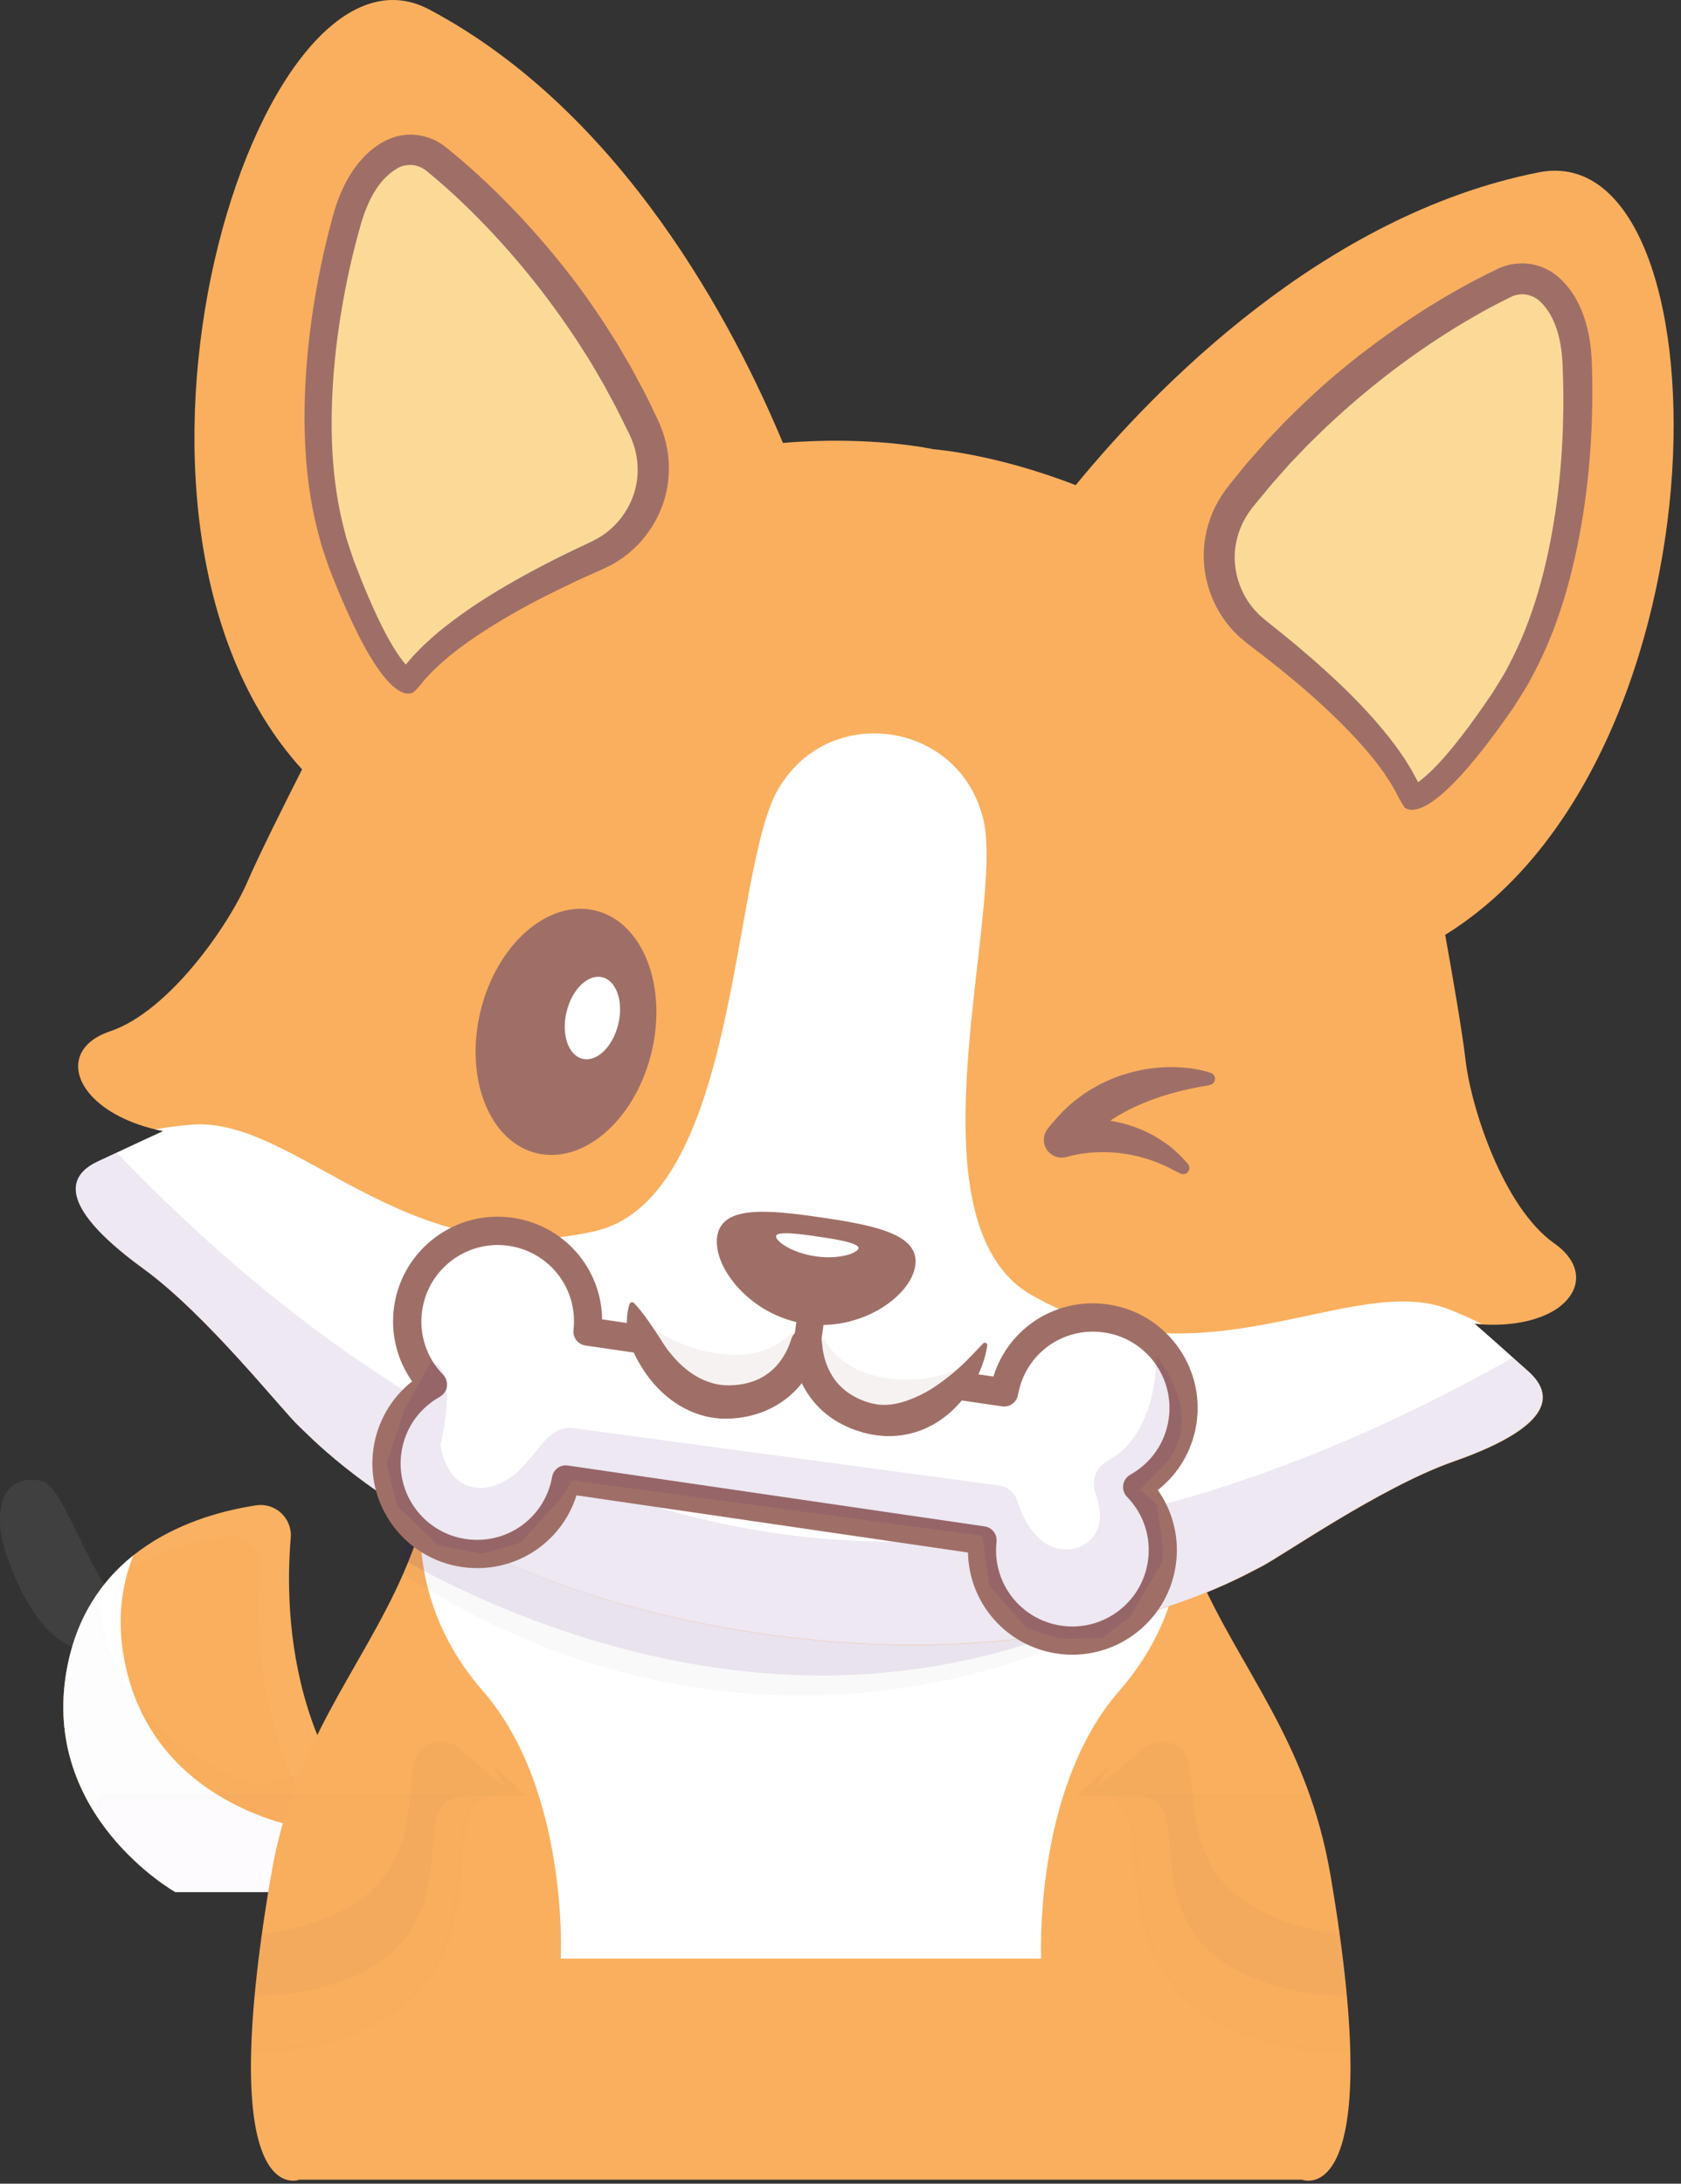 <svg width="144" height="187" viewBox="0 0 144 187" fill="none" xmlns="http://www.w3.org/2000/svg">
<rect x="0" y="0" width="144" height="187" fill="#333333" stroke="none"/>
<path d="M15.03 162.036C15.03 162.036 3.502 155.538 5.7 143.077C7.556 132.542 16.842 129.685 21.933 128.911C23.587 128.656 25.046 130.019 24.906 131.69C24.343 138.294 24.686 153.929 38.949 162.028H15.03V162.036Z" fill="#FAAF5E"/>
<g opacity="0.4">
<g opacity="0.4">
<g opacity="0.4">
<path opacity="0.4" d="M38.952 162.036H32.497C22.05 153.542 21.821 140.281 22.331 134.336C22.472 132.666 21.021 131.303 19.359 131.558C16.466 131.997 12.219 133.105 8.754 135.919C12.43 131.118 18.269 129.473 21.945 128.919C23.598 128.673 25.058 130.036 24.917 131.698C24.345 138.302 24.688 153.937 38.952 162.036Z" fill="white"/>
</g>
</g>
</g>
<path d="M38.951 162.037H15.032C15.032 162.037 3.512 155.538 5.702 143.077C6.511 138.47 8.744 135.33 11.426 133.193C10.354 135.875 9.94 139.068 10.784 142.796C13.572 155.134 26.71 156.681 26.71 156.681L30.781 154.975C32.795 157.613 35.459 160.049 38.951 162.037Z" fill="white"/>
<g opacity="0.3">
<g opacity="0.3">
<g opacity="0.3">
<path opacity="0.3" d="M38.948 162.037H15.029C15.029 162.037 3.509 155.538 5.699 143.078C6.165 140.448 7.088 138.294 8.302 136.535C8.311 136.702 8.319 136.869 8.337 137.045C9.295 149.655 22.073 153.102 22.073 153.102L28.527 151.449C30.664 155.433 33.953 159.196 38.948 162.037Z" fill="#6B184E"/>
</g>
</g>
<g opacity="0.3">
<g opacity="0.3">
<path opacity="0.3" d="M39.785 162.256H14.978L14.925 162.23C14.811 162.168 3.291 155.511 5.49 143.042C5.93 140.544 6.818 138.311 8.128 136.411L8.497 135.866L8.524 136.526C8.533 136.693 8.541 136.86 8.559 137.027C9.465 148.925 21.178 152.609 22.075 152.873L28.635 151.194L28.714 151.343C31.088 155.757 34.571 159.293 39.055 161.843L39.785 162.256ZM15.093 161.816H38.141C33.964 159.293 30.701 155.898 28.415 151.704L22.075 153.322L22.022 153.304C21.89 153.269 9.174 149.699 8.137 137.194C7.064 138.918 6.316 140.905 5.93 143.103C3.845 154.869 14.284 161.333 15.093 161.816Z" fill="#1E1B24"/>
</g>
</g>
</g>
<path d="M111.535 186.658H25.648C25.648 186.658 18.235 189.639 23.221 160.576C25.181 149.127 30.906 143.077 34.547 134.758C35.083 133.518 35.584 132.234 36.015 130.871C36.015 130.871 36.015 130.871 36.015 130.862C36.851 128.215 37.44 125.287 37.642 121.875C37.686 121.145 37.712 120.389 37.721 119.606H99.471C99.479 120.292 99.497 120.961 99.532 121.611C99.725 125.243 100.35 128.339 101.256 131.117C101.669 132.384 102.135 133.588 102.645 134.749C106.286 143.068 112.01 149.118 113.971 160.567C118.94 189.639 111.535 186.658 111.535 186.658Z" fill="#FAAF5E"/>
<path d="M95.869 144.809C88.491 153.277 89.195 167.725 89.195 167.725H48.041C48.041 167.725 48.753 153.277 41.366 144.809C37.286 140.122 36.028 135.145 35.993 130.871C35.993 130.871 35.993 130.871 35.993 130.862C36.829 128.215 37.418 125.278 37.62 121.884C38.156 120.451 38.614 119.615 38.614 119.615H98.613C98.613 119.615 99.017 120.345 99.51 121.62C99.703 125.252 100.328 128.347 101.233 131.126C101.154 135.347 99.879 140.219 95.869 144.809Z" fill="white"/>
<g opacity="0.3">
<g opacity="0.3">
<path opacity="0.3" d="M102.637 134.759C81.559 148.679 55.618 148.679 34.539 134.759C35.076 133.519 35.577 132.235 36.008 130.872C36.008 130.872 36.008 130.872 36.008 130.863C36.201 130.256 36.377 129.632 36.544 128.99C36.825 127.9 37.063 126.756 37.248 125.561C56.822 136.386 80.372 136.588 99.999 126.018C100.175 127.055 100.386 128.04 100.632 128.99C100.817 129.72 101.028 130.432 101.248 131.118C101.661 132.393 102.127 133.598 102.637 134.759Z" fill="#1E1B24"/>
</g>
</g>
<g opacity="0.3">
<g opacity="0.3">
<g opacity="0.3">
<path opacity="0.3" d="M41.461 153.814C40.484 154.307 39.939 155.397 39.728 156.822C39.2 160.401 39.737 166.082 35.771 170.426C30.143 176.59 15.37 178.094 10.841 170.215C7.921 165.15 7.297 158.589 8.695 153.806H41.461V153.814Z" fill="#6B184E"/>
</g>
</g>
<g opacity="0.3">
<g opacity="0.3">
<path opacity="0.3" d="M22.182 175.825C21.47 175.825 20.757 175.79 20.063 175.711C15.71 175.236 12.368 173.328 10.645 170.338C7.857 165.501 6.995 158.836 8.481 153.762L8.525 153.604H42.381L41.554 154.017C40.701 154.448 40.156 155.406 39.945 156.866C39.831 157.613 39.769 158.458 39.699 159.363C39.435 162.81 39.11 167.102 35.926 170.593C33.025 173.767 27.493 175.825 22.182 175.825ZM8.859 154.034C7.461 158.985 8.323 165.413 11.023 170.109C12.667 172.976 15.894 174.805 20.107 175.271C25.866 175.904 32.383 173.803 35.601 170.285C38.679 166.908 38.995 162.705 39.259 159.319C39.33 158.414 39.391 157.552 39.505 156.796C39.69 155.547 40.103 154.624 40.745 154.034H8.859Z" fill="#1E1B24"/>
</g>
</g>
</g>
<g opacity="0.3">
<g opacity="0.3">
<g opacity="0.3">
<path opacity="0.3" d="M95.278 153.815C96.254 154.308 96.799 155.398 97.01 156.823C97.537 160.402 97.001 166.083 100.967 170.427C106.595 176.591 121.368 178.095 125.897 170.216C128.817 165.15 129.441 158.59 128.043 153.807H95.278V153.815Z" fill="#6B184E"/>
</g>
</g>
<g opacity="0.3">
<g opacity="0.3">
<path opacity="0.3" d="M114.547 175.824C109.244 175.824 103.713 173.775 100.802 170.583C97.619 167.101 97.294 162.81 97.03 159.354C96.96 158.457 96.898 157.604 96.784 156.856C96.573 155.396 96.027 154.438 95.174 154.007L94.348 153.594H128.203L128.247 153.752C129.742 158.826 128.872 165.492 126.084 170.328C124.361 173.318 121.019 175.226 116.666 175.701C115.971 175.789 115.259 175.824 114.547 175.824ZM95.983 154.033C96.625 154.614 97.047 155.537 97.223 156.795C97.338 157.56 97.399 158.413 97.469 159.318C97.725 162.704 98.05 166.907 101.128 170.284C104.346 173.802 110.854 175.903 116.622 175.27C120.834 174.813 124.062 172.975 125.706 170.108C128.406 165.412 129.267 158.975 127.869 154.033H95.983Z" fill="#1E1B24"/>
</g>
</g>
</g>
<g opacity="0.3">
<g opacity="0.3">
<path opacity="0.3" d="M45.02 153.779H39.849C38.302 153.779 37.519 154.799 37.273 156.329C36.824 159.099 37.282 163.504 33.914 166.864C29.139 171.638 16.608 172.799 12.765 166.696C11.674 164.964 10.953 163.003 10.602 161.033C10.698 161.192 10.795 161.35 10.892 161.508C14.735 167.611 27.266 166.45 32.041 161.675C35.4 158.307 34.943 153.91 35.4 151.14C35.4 151.123 35.4 151.105 35.408 151.096C35.716 149.285 37.906 148.529 39.313 149.716L43.393 153.172C43.393 153.172 42.918 152.336 42.188 151.123C43.78 152.556 45.02 153.779 45.02 153.779Z" fill="#1E1B24"/>
</g>
</g>
<g opacity="0.3">
<g opacity="0.3">
<path opacity="0.3" d="M92.267 153.78H97.437C98.985 153.78 99.768 154.8 100.014 156.33C100.462 159.1 100.005 163.505 103.373 166.864C108.148 171.639 120.679 172.8 124.522 166.697C125.612 164.965 126.333 163.004 126.685 161.034C126.588 161.193 126.492 161.351 126.395 161.509C122.552 167.612 110.021 166.451 105.246 161.676C101.887 158.308 102.344 153.911 101.887 151.141C101.887 151.124 101.887 151.106 101.878 151.097C101.57 149.286 99.381 148.53 97.974 149.717L93.893 153.173C93.893 153.173 94.368 152.337 95.098 151.124C93.507 152.557 92.267 153.78 92.267 153.78Z" fill="#1E1B24"/>
</g>
</g>
<g opacity="0.4">
<g opacity="0.4">
<path opacity="0.4" d="M0.048 131.072C0.231 132.944 3.112 141.473 7.636 141.259C11.411 141.083 10.624 138.508 9.103 136.009C6.505 131.737 5.137 127.266 3.601 126.838C2.371 126.494 -0.396 126.586 0.048 131.072Z" fill="white"/>
</g>
</g>
<g opacity="0.3">
<path opacity="0.3" d="M108.366 129.335C99.761 136.74 87.435 143.098 71.715 143.465C58.151 143.778 44.77 139.315 34.247 133.401C36.662 126.569 39.543 119.431 42.974 112.11C50.112 112.225 53.956 109.397 56.042 105.103H81.772C84.638 109.909 89.964 112.446 100.181 110.131C103.33 116.688 106.035 123.122 108.366 129.335Z" fill="#390075"/>
</g>
<path d="M119.043 66.81C117.621 62.439 112.318 56.99 107.794 52.94C103.705 49.287 103.614 42.937 107.542 39.108C114.45 32.368 122.451 28.012 127.823 25.574C131.002 24.13 134.632 26.369 134.793 29.861C135.037 35.272 134.51 43.441 130.804 52.458C126.792 62.217 119.639 66.726 119.639 66.726" fill="#FF6C6C"/>
<path d="M119.721 66.879L119.538 66.588C119.607 66.542 126.691 61.988 130.634 52.405C134.356 43.357 134.852 35.157 134.615 29.876C134.547 28.287 133.691 26.85 132.338 26.017C130.97 25.177 129.35 25.077 127.89 25.742C122.442 28.21 114.509 32.559 107.655 39.238C105.805 41.041 104.774 43.555 104.835 46.131C104.888 48.721 105.981 51.09 107.907 52.817C112.263 56.707 117.75 62.293 119.209 66.764L118.881 66.871C117.452 62.469 111.995 56.944 107.678 53.077C105.683 51.289 104.544 48.828 104.491 46.146C104.43 43.471 105.5 40.865 107.418 39.001C114.303 32.283 122.274 27.912 127.753 25.436C129.297 24.741 131.077 24.848 132.521 25.734C133.973 26.621 134.883 28.172 134.959 29.869C135.204 35.187 134.699 43.433 130.955 52.542C126.966 62.224 119.798 66.833 119.721 66.879Z" fill="#390075"/>
<path d="M116.163 54.33C115.467 56.019 114.68 57.548 113.855 58.923C111.952 56.799 109.789 54.735 107.795 52.947C103.706 49.294 103.615 42.944 107.535 39.115C111.463 35.287 115.743 32.222 119.693 29.846C119.969 30.411 120.129 31.053 120.16 31.741C120.404 37.144 119.877 45.313 116.163 54.33Z" fill="#FF6C6C"/>
<path d="M113.883 59.206L113.73 59.03C112.064 57.173 110.024 55.163 107.678 53.062C105.683 51.274 104.552 48.813 104.491 46.131C104.43 43.456 105.5 40.85 107.418 38.978C110.895 35.585 114.999 32.459 119.607 29.685L119.767 29.586L119.851 29.754C120.142 30.365 120.302 31.023 120.333 31.718C120.569 37.037 120.073 45.282 116.321 54.384C115.679 55.958 114.892 57.51 113.997 59L113.883 59.206ZM119.614 30.083C115.09 32.819 111.071 35.898 107.655 39.23C105.805 41.033 104.774 43.555 104.835 46.131C104.888 48.721 105.981 51.09 107.907 52.81C110.192 54.85 112.179 56.806 113.829 58.625C114.662 57.212 115.396 55.744 116.007 54.254C119.729 45.206 120.226 37.014 119.989 31.733C119.958 31.16 119.836 30.602 119.614 30.083Z" fill="#390075"/>
<path d="M34.008 54.323C36.629 50.548 43.27 46.849 48.772 44.274C53.732 41.95 55.65 35.891 52.991 31.099C48.314 22.662 41.895 16.182 37.455 12.307C34.818 10.015 30.699 11.115 29.545 14.409C27.757 19.521 25.915 27.5 26.87 37.205C27.91 47.705 33.465 54.078 33.465 54.078" fill="#FF6C6C"/>
<path d="M34.156 54.422L33.873 54.224C36.556 50.357 43.418 46.597 48.706 44.113C51.045 43.02 52.772 41.056 53.566 38.596C54.361 36.143 54.094 33.438 52.84 31.183C48.202 22.815 41.851 16.373 37.343 12.438C36.135 11.383 34.553 11.016 33.002 11.429C31.466 11.834 30.236 12.972 29.716 14.47C27.966 19.46 26.086 27.454 27.057 37.19C28.081 47.506 33.552 53.903 33.606 53.964L33.346 54.193C33.292 54.132 27.744 47.651 26.713 37.22C25.742 27.416 27.637 19.376 29.395 14.356C29.96 12.751 31.275 11.528 32.926 11.092C34.561 10.657 36.303 11.062 37.58 12.178C42.111 16.128 48.492 22.601 53.154 31.015C54.453 33.361 54.728 36.158 53.903 38.703C53.077 41.255 51.282 43.288 48.859 44.427C43.601 46.895 36.792 50.624 34.156 54.422Z" fill="#390075"/>
<path d="M133.138 106.472C128.79 103.4 126.016 94.887 125.542 90.768C125.267 88.383 124.442 83.638 123.8 80.054C148.621 64.724 148.154 11.521 131.801 14.761C113.338 18.422 98.918 33.293 92.147 41.546C85.185 38.841 79.935 38.467 79.935 38.467C79.935 38.467 74.662 37.29 67.066 37.931C62.97 28.096 53.425 9.641 36.758 0.807C21.979 -7.026 6.175 44.206 25.876 65.886C24.241 69.111 22.154 73.298 21.222 75.453C19.579 79.267 14.474 86.618 9.431 88.315C6.458 89.316 5.984 91.601 7.635 93.611C8.697 94.902 10.63 96.079 13.343 96.728C13.557 96.782 13.779 96.828 14.008 96.874C14.008 96.874 14.008 96.874 13.993 96.881C13.809 96.965 12.289 97.653 8.391 99.48C4.57 101.275 6.924 104.745 12.335 108.68C17.738 112.608 24.233 120.854 25.624 122.138C26.442 122.887 30.713 127.487 39.418 131.958C45.608 135.137 54.044 138.255 65.064 139.875C91.574 143.764 106.231 135.06 107.935 134.227C109.639 133.402 118.229 127.365 124.541 125.156C130.846 122.948 134.101 120.296 130.953 117.476C127.521 114.404 126.322 113.365 126.322 113.365C126.543 113.388 126.765 113.403 126.979 113.418C129.768 113.579 131.977 113.006 133.367 112.073C135.499 110.606 135.706 108.283 133.138 106.472Z" fill="#FAAF5E"/>
<path d="M124.517 125.14C118.204 127.349 109.615 133.386 107.911 134.211C106.207 135.044 91.549 143.748 65.04 139.859C54.02 138.239 45.583 135.128 39.393 131.942C30.689 127.479 26.417 122.878 25.599 122.122C24.209 120.838 17.713 112.592 12.31 108.664C6.9 104.736 4.546 101.259 8.367 99.463C12.264 97.637 13.785 96.949 13.969 96.865C13.976 96.858 13.984 96.858 13.984 96.858C13.762 96.812 13.533 96.766 13.319 96.712C14.236 96.544 15.245 96.414 16.36 96.315C25.347 95.543 34.709 109.176 50.955 105.432C63.427 102.558 62.571 74.169 66.751 67.428C66.797 67.36 66.835 67.291 66.881 67.222C71.291 60.268 81.898 61.827 84.121 69.752C84.144 69.828 84.167 69.904 84.19 69.981C86.254 77.638 77.282 104.584 88.393 110.919C102.882 119.172 115.767 108.81 124.15 112.134C125.189 112.546 126.114 112.967 126.954 113.387C126.74 113.372 126.519 113.356 126.297 113.334C126.297 113.334 127.497 114.373 130.928 117.445C134.077 120.28 130.821 122.932 124.517 125.14Z" fill="white"/>
<g opacity="0.3">
<path opacity="0.3" d="M124.516 125.149C118.204 127.358 109.614 133.387 107.91 134.22C106.206 135.053 91.557 143.757 65.047 139.868H65.039C54.012 138.247 45.583 135.137 39.393 131.951C30.689 127.488 26.417 122.887 25.599 122.138C24.208 120.854 17.713 112.609 12.31 108.681C6.907 104.753 4.553 101.276 8.374 99.48C8.978 99.197 9.521 98.945 10.017 98.716C21.22 110.431 41.219 127.595 66.308 131.278C91.396 134.961 115.491 124.27 129.583 116.262C129.988 116.621 130.439 117.026 130.928 117.469C134.069 120.281 130.821 122.933 124.516 125.149Z" fill="#390075"/>
</g>
<path d="M27.585 40.338C28.609 51.365 34.401 58.097 34.401 58.097L34.967 58.357C36.51 56.156 39.376 53.986 42.609 52.03C45.176 50.486 47.981 49.072 50.533 47.895C55.76 45.481 57.808 39.138 55.05 34.079C52.291 29.028 48.928 24.634 45.696 21.026C43.235 18.298 40.851 16.013 38.849 14.248C36.098 11.818 31.765 12.949 30.534 16.403C28.616 21.775 26.637 30.143 27.585 40.338Z" fill="#FBDA98"/>
<path d="M34.529 57.418C34.59 57.235 34.652 57.074 34.743 56.937L34.782 56.883L34.858 56.791L35.019 56.608L35.332 56.249C35.538 56.004 35.767 55.79 35.989 55.561C36.211 55.332 36.432 55.118 36.669 54.912C37.586 54.056 38.572 53.307 39.565 52.589C41.568 51.159 43.677 49.929 45.809 48.79C46.879 48.217 47.956 47.675 49.049 47.147L50.684 46.376C50.906 46.253 51.135 46.146 51.349 46.016C51.556 45.871 51.777 45.749 51.968 45.589C53.558 44.373 54.582 42.425 54.62 40.422C54.651 39.429 54.459 38.428 54.062 37.519C53.986 37.305 53.825 37.014 53.703 36.762L53.313 35.975C53.053 35.448 52.801 34.92 52.519 34.416L51.685 32.872L50.799 31.359C50.509 30.847 50.188 30.366 49.874 29.869C49.561 29.38 49.248 28.883 48.911 28.402C46.29 24.527 43.279 20.905 39.917 17.65C39.076 16.84 38.213 16.045 37.326 15.296C37.105 15.105 36.883 14.921 36.661 14.738C36.608 14.7 36.539 14.639 36.501 14.608L36.386 14.524C36.31 14.471 36.226 14.425 36.15 14.379C35.821 14.211 35.439 14.111 35.064 14.127C34.881 14.134 34.69 14.165 34.514 14.211C34.422 14.234 34.338 14.272 34.254 14.302C34.17 14.341 34.086 14.379 33.987 14.448C33.589 14.677 33.23 14.983 32.894 15.334C32.229 16.052 31.709 16.977 31.32 17.994C31.22 18.246 31.129 18.506 31.045 18.765L30.922 19.163L30.808 19.583C30.647 20.148 30.494 20.714 30.357 21.279C30.067 22.418 29.814 23.564 29.593 24.711C29.142 27.011 28.806 29.342 28.607 31.672C28.225 36.326 28.332 41.064 29.524 45.512C29.646 46.078 29.845 46.612 30.021 47.155L30.296 47.973L30.617 48.798C30.823 49.348 31.045 49.898 31.274 50.441C31.496 50.984 31.732 51.526 31.969 52.053C32.451 53.116 32.955 54.17 33.536 55.148C33.826 55.638 34.124 56.111 34.453 56.532C34.614 56.746 34.782 56.937 34.942 57.097L35.064 57.212L35.171 57.296C35.209 57.327 35.225 57.326 35.248 57.349C35.255 57.357 35.225 57.342 35.209 57.334L35.179 57.326C35.217 57.334 34.705 57.281 34.529 57.418ZM35.401 59.298C35.209 59.436 34.682 59.382 34.682 59.359L34.598 59.336C34.545 59.321 34.483 59.298 34.453 59.283C34.384 59.252 34.315 59.222 34.247 59.183C34.147 59.122 34.033 59.053 33.949 58.992L33.704 58.801L33.498 58.61C33.23 58.35 33.009 58.098 32.81 57.839C32.397 57.319 32.053 56.784 31.725 56.249C31.075 55.171 30.533 54.079 30.021 52.971C29.761 52.42 29.516 51.862 29.279 51.305C29.035 50.747 28.806 50.189 28.584 49.623L28.248 48.783L27.942 47.904C27.743 47.316 27.529 46.727 27.384 46.123C26.047 41.332 25.902 36.365 26.246 31.512C26.429 29.082 26.75 26.667 27.193 24.275C27.415 23.083 27.659 21.891 27.95 20.706C28.087 20.11 28.24 19.522 28.401 18.933L28.515 18.49L28.653 18.024C28.744 17.718 28.851 17.405 28.966 17.099C29.425 15.877 30.059 14.669 31.006 13.615C31.48 13.095 32.038 12.614 32.672 12.239C32.825 12.147 33.001 12.048 33.192 11.964C33.383 11.88 33.574 11.803 33.765 11.742C34.155 11.62 34.568 11.551 34.973 11.536C35.79 11.498 36.616 11.689 37.349 12.056C37.533 12.147 37.708 12.254 37.877 12.369L38.121 12.552C38.205 12.614 38.243 12.652 38.312 12.705C38.549 12.896 38.794 13.087 39.023 13.286C39.97 14.066 40.872 14.891 41.759 15.724C43.524 17.405 45.205 19.178 46.779 21.035C48.361 22.892 49.852 24.818 51.204 26.851C51.556 27.347 51.877 27.867 52.205 28.379C52.534 28.898 52.87 29.403 53.168 29.938L54.093 31.52L54.956 33.132C55.254 33.667 55.522 34.217 55.782 34.767L56.179 35.593C56.309 35.883 56.446 36.112 56.569 36.456C57.104 37.74 57.356 39.146 57.287 40.537C57.188 43.326 55.728 46.001 53.504 47.652C53.229 47.866 52.931 48.034 52.641 48.225C52.343 48.401 52.029 48.546 51.716 48.699L50.096 49.425C49.019 49.914 47.964 50.426 46.909 50.953C44.808 52.015 42.767 53.169 40.834 54.461C39.879 55.11 38.931 55.79 38.083 56.539C37.861 56.723 37.655 56.914 37.449 57.105C37.25 57.303 37.028 57.487 36.852 57.693L36.57 57.999L36.425 58.152L36.356 58.228L36.257 58.35C36.012 58.694 35.706 59.015 35.401 59.298Z" fill="#9F6F67"/>
<path d="M132.277 52.481C128.754 62.981 121.578 68.208 121.578 68.208L120.967 68.338C119.965 65.839 117.68 63.08 114.975 60.429C112.828 58.335 110.421 56.325 108.205 54.583C103.665 51.037 103.13 44.388 106.967 40.101C110.81 35.814 115.09 32.306 119.064 29.54C122.082 27.446 124.933 25.773 127.279 24.512C130.511 22.777 134.47 24.871 134.875 28.516C135.517 34.179 135.54 42.776 132.277 52.481Z" fill="#FBDA98"/>
<path d="M120.319 69.147C120.089 68.795 119.868 68.421 119.677 68.031L119.608 67.886L119.554 67.794L119.447 67.611L119.241 67.252C119.111 67.007 118.943 66.778 118.79 66.541C118.637 66.304 118.485 66.067 118.309 65.846C117.652 64.921 116.887 64.05 116.1 63.194C114.518 61.497 112.791 59.9 110.988 58.387C110.086 57.63 109.169 56.889 108.237 56.171L106.831 55.093C106.571 54.872 106.296 54.658 106.043 54.421C105.807 54.169 105.547 53.939 105.333 53.664C103.545 51.547 102.742 48.613 103.277 45.87C103.529 44.502 104.095 43.187 104.912 42.056C105.119 41.751 105.302 41.552 105.493 41.3L106.066 40.589C106.448 40.108 106.831 39.641 107.243 39.183L108.458 37.807L109.719 36.485C110.132 36.034 110.575 35.622 111.011 35.194C111.446 34.766 111.882 34.338 112.333 33.933C114.113 32.267 116.009 30.723 117.972 29.279C119.936 27.835 121.969 26.49 124.078 25.259C125.133 24.648 126.203 24.059 127.303 23.509C127.578 23.372 127.854 23.242 128.129 23.104C128.205 23.066 128.251 23.043 128.35 22.997L128.633 22.875C128.824 22.806 129.023 22.737 129.221 22.692C130.016 22.5 130.864 22.5 131.652 22.73C132.049 22.837 132.431 23.005 132.783 23.211C132.958 23.311 133.126 23.433 133.295 23.555C133.455 23.685 133.608 23.823 133.738 23.945C134.265 24.457 134.701 25.053 135.045 25.664C135.725 26.91 136.069 28.232 136.237 29.523C136.275 29.844 136.313 30.173 136.328 30.494L136.359 30.975L136.374 31.434C136.397 32.045 136.405 32.649 136.405 33.26C136.412 34.475 136.382 35.691 136.328 36.906C136.214 39.336 135.977 41.758 135.595 44.165C134.815 48.965 133.539 53.764 131.14 58.127C130.864 58.685 130.521 59.205 130.192 59.732L129.695 60.519L129.176 61.26C128.832 61.757 128.48 62.254 128.113 62.735C127.762 63.224 127.387 63.706 127.013 64.187C126.256 65.142 125.477 66.09 124.598 66.984C124.155 67.435 123.704 67.871 123.184 68.283C122.924 68.49 122.649 68.688 122.336 68.879L122.091 69.017L121.809 69.147C121.717 69.193 121.587 69.231 121.48 69.269C121.411 69.284 121.335 69.307 121.259 69.315C121.228 69.323 121.159 69.33 121.106 69.33L121.022 69.338C120.999 69.391 120.479 69.323 120.319 69.147ZM121.595 67.519C121.457 67.343 120.953 67.275 120.968 67.297H120.938C120.922 67.297 120.892 67.305 120.899 67.305C120.93 67.29 120.945 67.29 120.991 67.267L121.113 67.206L121.259 67.122C121.457 66.999 121.664 66.854 121.87 66.678C122.283 66.342 122.688 65.953 123.077 65.547C123.864 64.73 124.598 63.82 125.309 62.896C125.668 62.43 126.019 61.963 126.356 61.482C126.7 61.008 127.036 60.527 127.372 60.038L127.869 59.312L128.32 58.578C128.618 58.089 128.931 57.608 129.183 57.088C131.361 53.03 132.553 48.445 133.241 43.829C133.585 41.514 133.791 39.175 133.875 36.829C133.914 35.66 133.936 34.483 133.914 33.314C133.906 32.725 133.891 32.145 133.868 31.556L133.852 31.121L133.822 30.708C133.807 30.433 133.768 30.165 133.738 29.898C133.593 28.828 133.295 27.804 132.813 26.956C132.569 26.535 132.286 26.153 131.95 25.84C131.866 25.756 131.789 25.695 131.72 25.641C131.644 25.588 131.567 25.534 131.483 25.488C131.323 25.397 131.147 25.328 130.964 25.274C130.605 25.175 130.215 25.183 129.848 25.274C129.756 25.297 129.672 25.328 129.581 25.359L129.451 25.42C129.412 25.435 129.328 25.481 129.267 25.511C129.007 25.641 128.748 25.764 128.488 25.901C127.448 26.428 126.432 27.009 125.431 27.598C121.411 29.997 117.652 32.832 114.213 36.004C113.777 36.394 113.357 36.806 112.944 37.211C112.524 37.624 112.096 38.021 111.698 38.449L110.483 39.718L109.322 41.032C108.924 41.46 108.558 41.919 108.191 42.37L107.633 43.042C107.457 43.264 107.236 43.508 107.113 43.699C106.517 44.502 106.105 45.426 105.906 46.397C105.486 48.353 106.043 50.485 107.304 52.037C107.457 52.235 107.648 52.403 107.809 52.594C107.992 52.77 108.191 52.923 108.374 53.091L109.788 54.222C110.728 54.979 111.653 55.766 112.57 56.561C114.388 58.165 116.161 59.839 117.781 61.688C118.584 62.621 119.371 63.568 120.074 64.615C120.257 64.867 120.426 65.135 120.586 65.402C120.746 65.67 120.922 65.93 121.067 66.22L121.297 66.64L121.411 66.854L121.465 66.961L121.488 67.022C121.557 67.16 121.579 67.32 121.595 67.519Z" fill="#9F6F67"/>
<path d="M91.875 140.66C91.493 140.66 91.103 140.63 90.721 140.576C86.541 139.965 83.606 136.243 83.981 132.056L48.614 126.89C47.873 130.581 44.64 133.248 40.865 133.248C40.483 133.248 40.093 133.217 39.711 133.164C35.394 132.529 32.39 128.502 33.017 124.184C33.368 121.8 34.744 119.744 36.815 118.522C35.187 116.756 34.454 114.395 34.797 112.011C35.363 108.152 38.725 105.232 42.623 105.232C43.005 105.232 43.395 105.263 43.777 105.316C47.972 105.928 50.907 109.672 50.517 113.875L85.876 119.041C86.602 115.327 89.842 112.653 93.633 112.653C94.015 112.653 94.404 112.683 94.787 112.737C99.104 113.371 102.108 117.398 101.481 121.716C101.129 124.1 99.754 126.156 97.683 127.379C99.311 129.144 100.052 131.505 99.7 133.89C99.142 137.749 95.772 140.66 91.875 140.66Z" fill="white"/>
<path d="M42.621 105.394C42.995 105.394 43.37 105.424 43.752 105.478C47.901 106.081 50.797 109.872 50.324 114.014L86.011 119.226C86.661 115.481 89.916 112.814 93.63 112.814C94.005 112.814 94.379 112.845 94.761 112.898C98.995 113.517 101.93 117.453 101.311 121.686C100.944 124.17 99.446 126.203 97.406 127.334C99.033 129 99.889 131.384 99.53 133.86C98.965 137.711 95.656 140.485 91.873 140.485C91.498 140.485 91.124 140.455 90.742 140.401C86.608 139.798 83.711 136.023 84.162 131.904L48.467 126.692C47.802 130.413 44.554 133.073 40.855 133.073C40.481 133.073 40.106 133.042 39.724 132.989C35.491 132.37 32.556 128.434 33.175 124.2C33.534 121.717 35.04 119.684 37.073 118.553C35.445 116.887 34.589 114.503 34.948 112.027C35.529 108.168 38.838 105.394 42.621 105.394ZM42.621 105.05C38.639 105.05 35.2 108.03 34.62 111.973C34.276 114.342 34.971 116.688 36.538 118.477C34.52 119.738 33.183 121.786 32.839 124.155C32.197 128.572 35.261 132.691 39.678 133.333C40.068 133.386 40.466 133.417 40.855 133.417C44.661 133.417 47.924 130.773 48.742 127.081L83.788 132.202C83.497 136.412 86.478 140.134 90.688 140.745C91.078 140.799 91.475 140.829 91.865 140.829C95.847 140.829 99.285 137.849 99.866 133.906C100.21 131.537 99.515 129.191 97.948 127.402C99.966 126.142 101.303 124.093 101.647 121.724C102.289 117.307 99.224 113.188 94.807 112.547C94.418 112.493 94.02 112.462 93.63 112.462C89.809 112.462 86.539 115.122 85.736 118.836L50.698 113.716C51.004 109.49 48.031 105.753 43.797 105.134C43.408 105.08 43.01 105.05 42.621 105.05Z" fill="#390075"/>
<path d="M91.876 141.701C91.448 141.701 91.013 141.671 90.577 141.609C86.183 140.967 83.004 137.276 82.92 132.951L49.387 128.053C48.081 132.195 43.977 134.839 39.56 134.189C34.677 133.478 31.276 128.916 31.994 124.033C32.331 121.733 33.515 119.708 35.303 118.294C33.989 116.429 33.431 114.152 33.767 111.852C34.478 106.969 39.032 103.568 43.923 104.286C48.34 104.928 51.52 108.634 51.581 112.983L85.098 117.881C86.389 113.716 90.501 111.057 94.933 111.707C99.816 112.417 103.217 116.979 102.499 121.863C102.162 124.163 100.978 126.188 99.182 127.602C100.497 129.466 101.054 131.744 100.718 134.044C100.076 138.484 96.24 141.701 91.876 141.701ZM48.47 125.485C48.532 125.485 48.585 125.493 48.646 125.5L84.341 130.712C84.983 130.804 85.442 131.392 85.365 132.042C84.983 135.549 87.421 138.705 90.921 139.217C94.49 139.737 97.814 137.261 98.334 133.692C98.632 131.66 97.975 129.65 96.546 128.183C96.286 127.915 96.163 127.541 96.217 127.166C96.27 126.792 96.5 126.471 96.821 126.287C98.617 125.286 99.816 123.552 100.114 121.519C100.634 117.95 98.158 114.626 94.589 114.106C91.059 113.594 87.819 115.94 87.207 119.448C87.093 120.09 86.489 120.533 85.839 120.434L50.151 115.222C49.51 115.13 49.051 114.542 49.127 113.892C49.525 110.369 47.087 107.205 43.58 106.686C40.011 106.166 36.687 108.642 36.167 112.211C35.869 114.244 36.526 116.253 37.955 117.721C38.215 117.988 38.337 118.363 38.284 118.737C38.23 119.112 38.001 119.433 37.68 119.616C35.884 120.617 34.684 122.352 34.386 124.384C33.867 127.953 36.343 131.278 39.911 131.797C43.419 132.309 46.667 129.978 47.294 126.486C47.393 125.898 47.897 125.485 48.47 125.485Z" fill="#9F6F67"/>
<g opacity="0.3">
<path opacity="0.3" d="M99.059 116.094C99.059 116.094 99.296 122.712 94.887 125.096C93.901 125.631 93.458 126.777 93.832 127.832C94.329 129.23 94.566 131.018 93.152 132.081C92.006 132.937 90.386 132.86 89.27 131.958C88.513 131.347 87.703 130.308 87.161 128.558C86.939 127.832 86.32 127.304 85.571 127.205L49.104 122.299C47.064 122.024 46.131 124.339 45.398 124.851C42.83 128.382 38.467 128.52 37.74 123.72C38.153 122.032 38.902 117.492 37.305 116.804L36.931 116.644L34.645 120.702L33.109 125.318L33.996 128.925L37.526 132.325L41.347 133.059L44.603 132.104L47.95 128.428L49.051 126.777L84.15 131.53L84.746 135.787L87.933 139.417L90.768 140.342L94.413 140.258L96.782 138.477L99.579 133.731L99.587 132.081L99.067 128.818L97.653 127.602L99.174 126.005C99.174 125.99 103.889 122.536 99.059 116.094Z" fill="#390075"/>
</g>
<path d="M54.133 111.637C55.127 116.352 58.382 120.189 62.463 120.066C67.117 119.929 68.615 116.39 69.012 115.061L69.104 115.068L69.035 115.061L69.126 115.076C69.211 116.467 69.853 120.25 74.354 121.449C78.297 122.496 82.339 119.508 84.387 115.145L82.446 108.229L60.361 104.049L54.133 111.637Z" fill="white"/>
<path d="M54.323 111.6C55.034 112.356 55.515 113.074 55.989 113.778C56.234 114.121 56.44 114.473 56.669 114.809C56.769 114.985 56.883 115.153 56.998 115.314C57.112 115.474 57.219 115.65 57.357 115.795C58.335 117.048 59.566 118.011 60.91 118.409C61.247 118.523 61.583 118.577 61.934 118.615L62.462 118.638L63.027 118.607C63.776 118.538 64.479 118.355 65.114 118.034C65.74 117.713 66.306 117.255 66.757 116.674C67.207 116.093 67.559 115.405 67.781 114.687V114.679C67.964 114.083 68.537 113.716 69.126 113.77L69.217 113.778L68.957 116.353L68.889 116.345L69.225 113.778L69.317 113.793C69.928 113.885 70.379 114.389 70.417 114.985V114.993C70.516 116.498 71.128 117.973 72.205 118.905C72.74 119.387 73.39 119.746 74.1 120.006L74.651 120.174C74.826 120.212 75.002 120.243 75.178 120.273C75.529 120.311 75.889 120.327 76.248 120.281C76.959 120.204 77.654 119.99 78.342 119.692C79.029 119.402 79.717 119.02 80.382 118.546C81.047 118.08 81.697 117.553 82.331 116.972C82.965 116.383 83.561 115.734 84.211 115.054L84.218 115.046C84.295 114.962 84.425 114.962 84.509 115.038C84.562 115.084 84.578 115.153 84.57 115.222C84.432 116.169 84.111 117.086 83.691 117.965C83.255 118.836 82.682 119.654 81.987 120.38C81.299 121.114 80.466 121.748 79.519 122.214C78.571 122.673 77.493 122.948 76.401 122.978C75.85 123.001 75.308 122.948 74.765 122.864C74.498 122.803 74.23 122.757 73.971 122.688L73.229 122.451C72.251 122.1 71.288 121.565 70.478 120.839C69.668 120.113 69.011 119.203 68.583 118.225C68.147 117.239 67.903 116.215 67.834 115.153L68.934 116.353L68.843 116.338C68.132 116.231 67.643 115.573 67.75 114.87C67.849 114.175 68.491 113.694 69.179 113.77L69.248 113.778C69.959 113.862 70.471 114.504 70.386 115.214C70.302 115.91 69.683 116.414 68.988 116.353L68.896 116.345L70.249 115.428C69.943 116.445 69.477 117.392 68.828 118.256C68.201 119.127 67.36 119.868 66.397 120.411C65.442 120.953 64.38 121.274 63.333 121.412L62.546 121.488C62.278 121.496 61.996 121.481 61.713 121.481C61.163 121.435 60.605 121.351 60.078 121.19C59.015 120.869 58.045 120.342 57.227 119.669C56.402 119.005 55.706 118.217 55.156 117.369C54.606 116.521 54.117 115.635 53.88 114.664C53.658 113.693 53.605 112.685 53.926 111.676C53.964 111.554 54.094 111.493 54.216 111.531C54.262 111.546 54.293 111.561 54.323 111.6Z" fill="#9F6F67"/>
<path d="M69.145 116.247C69.091 116.247 69.038 116.247 68.984 116.24C68.342 116.156 67.899 115.559 67.983 114.925L68.9 108.239C68.984 107.597 69.58 107.146 70.214 107.237C70.856 107.321 71.3 107.918 71.216 108.552L70.299 115.239C70.222 115.827 69.725 116.247 69.145 116.247Z" fill="#9F6F67"/>
<path d="M78.407 108.384C78.018 111.043 73.692 114.054 69.008 113.366C64.323 112.678 61.045 108.552 61.435 105.892C61.824 103.233 65.661 103.569 70.345 104.257C75.03 104.937 78.797 105.724 78.407 108.384Z" fill="#9F6F67"/>
<path d="M73.696 106.908C73.612 107.489 71.847 108.031 69.814 107.733C67.781 107.435 66.245 106.411 66.329 105.831C66.413 105.25 68.072 105.441 70.104 105.739C72.137 106.037 73.78 106.327 73.696 106.908Z" fill="white"/>
<path d="M70.973 107.978C70.583 107.978 70.186 107.948 69.789 107.894C67.847 107.612 66.059 106.58 66.174 105.808C66.281 105.074 67.878 105.258 70.132 105.586C72.379 105.915 73.961 106.205 73.854 106.939C73.801 107.306 73.319 107.619 72.524 107.81C72.051 107.917 71.523 107.978 70.973 107.978ZM67.335 105.609C66.846 105.609 66.502 105.671 66.48 105.854C66.418 106.267 67.794 107.283 69.834 107.581C70.751 107.719 71.684 107.688 72.448 107.505C73.166 107.329 73.518 107.069 73.541 106.893C73.609 106.419 71.317 106.076 70.079 105.9C69.315 105.778 68.138 105.609 67.335 105.609Z" fill="#9F6F67"/>
<g opacity="0.3">
<path opacity="0.3" d="M83.401 116.507C82.315 120.848 78.288 122.498 74.345 121.451C69.844 120.259 69.202 116.469 69.118 115.078L69.026 115.063C68.545 116.37 66.841 119.808 62.187 119.663C58.113 119.533 54.163 116.782 54.377 112.319L54.927 112.419C55.897 114.513 60.001 115.934 62.721 116.018C65.075 116.094 66.672 115.254 67.742 114.23L70.593 114.65C71.319 115.934 72.61 117.203 74.887 117.799C77.516 118.502 81.505 118.15 83.034 116.423L83.401 116.507Z" fill="#9F6F67"/>
</g>
<path d="M55.806 90.143C57.2 84.405 55.051 78.958 51.008 77.976C46.964 76.994 42.556 80.849 41.163 86.586C39.77 92.323 41.918 97.771 45.962 98.753C50.005 99.735 54.413 95.88 55.806 90.143Z" fill="#9F6F67"/>
<path d="M52.961 87.717C53.429 85.789 52.818 83.986 51.596 83.689C50.373 83.392 49.003 84.714 48.535 86.642C48.067 88.569 48.678 90.373 49.9 90.669C51.123 90.966 52.493 89.644 52.961 87.717Z" fill="white"/>
<path d="M103.594 92.93C102.478 93.114 101.332 93.35 100.269 93.656C99.192 93.962 98.168 94.344 97.197 94.795C96.708 95.009 96.25 95.284 95.784 95.536L95.119 95.964C95.012 96.04 94.897 96.102 94.79 96.178L94.477 96.415C93.621 97.019 92.903 97.783 92.184 98.562L90.526 96.132C90.633 96.102 90.694 96.086 90.77 96.071C90.847 96.056 90.916 96.04 90.977 96.025C91.114 96.002 91.244 95.972 91.382 95.956C91.649 95.91 91.909 95.888 92.169 95.865C92.689 95.819 93.216 95.819 93.728 95.834C94.767 95.88 95.791 96.056 96.777 96.369C97.755 96.69 98.703 97.11 99.536 97.691C100.392 98.226 101.118 98.937 101.76 99.67C101.951 99.892 101.928 100.228 101.706 100.419C101.546 100.564 101.316 100.587 101.133 100.503L101.072 100.473C100.652 100.282 100.277 100.052 99.872 99.869C99.459 99.701 99.077 99.51 98.665 99.38C97.855 99.09 97.029 98.898 96.204 98.784C95.379 98.662 94.546 98.639 93.728 98.684C93.315 98.707 92.91 98.761 92.513 98.822C92.314 98.86 92.115 98.891 91.924 98.937C91.825 98.96 91.733 98.983 91.642 99.005C91.596 99.013 91.55 99.028 91.512 99.036L91.42 99.067L91.382 99.074C90.572 99.311 89.716 98.845 89.479 98.035C89.334 97.538 89.456 97.011 89.762 96.636C90.595 95.612 91.504 94.619 92.605 93.862C93.124 93.442 93.728 93.152 94.293 92.816C94.897 92.548 95.486 92.25 96.12 92.067C97.358 91.654 98.649 91.425 99.925 91.386C101.209 91.356 102.463 91.471 103.708 91.868C103.991 91.96 104.144 92.258 104.06 92.54C103.999 92.739 103.831 92.877 103.64 92.907L103.594 92.93Z" fill="#9F6F67"/>
</svg>
